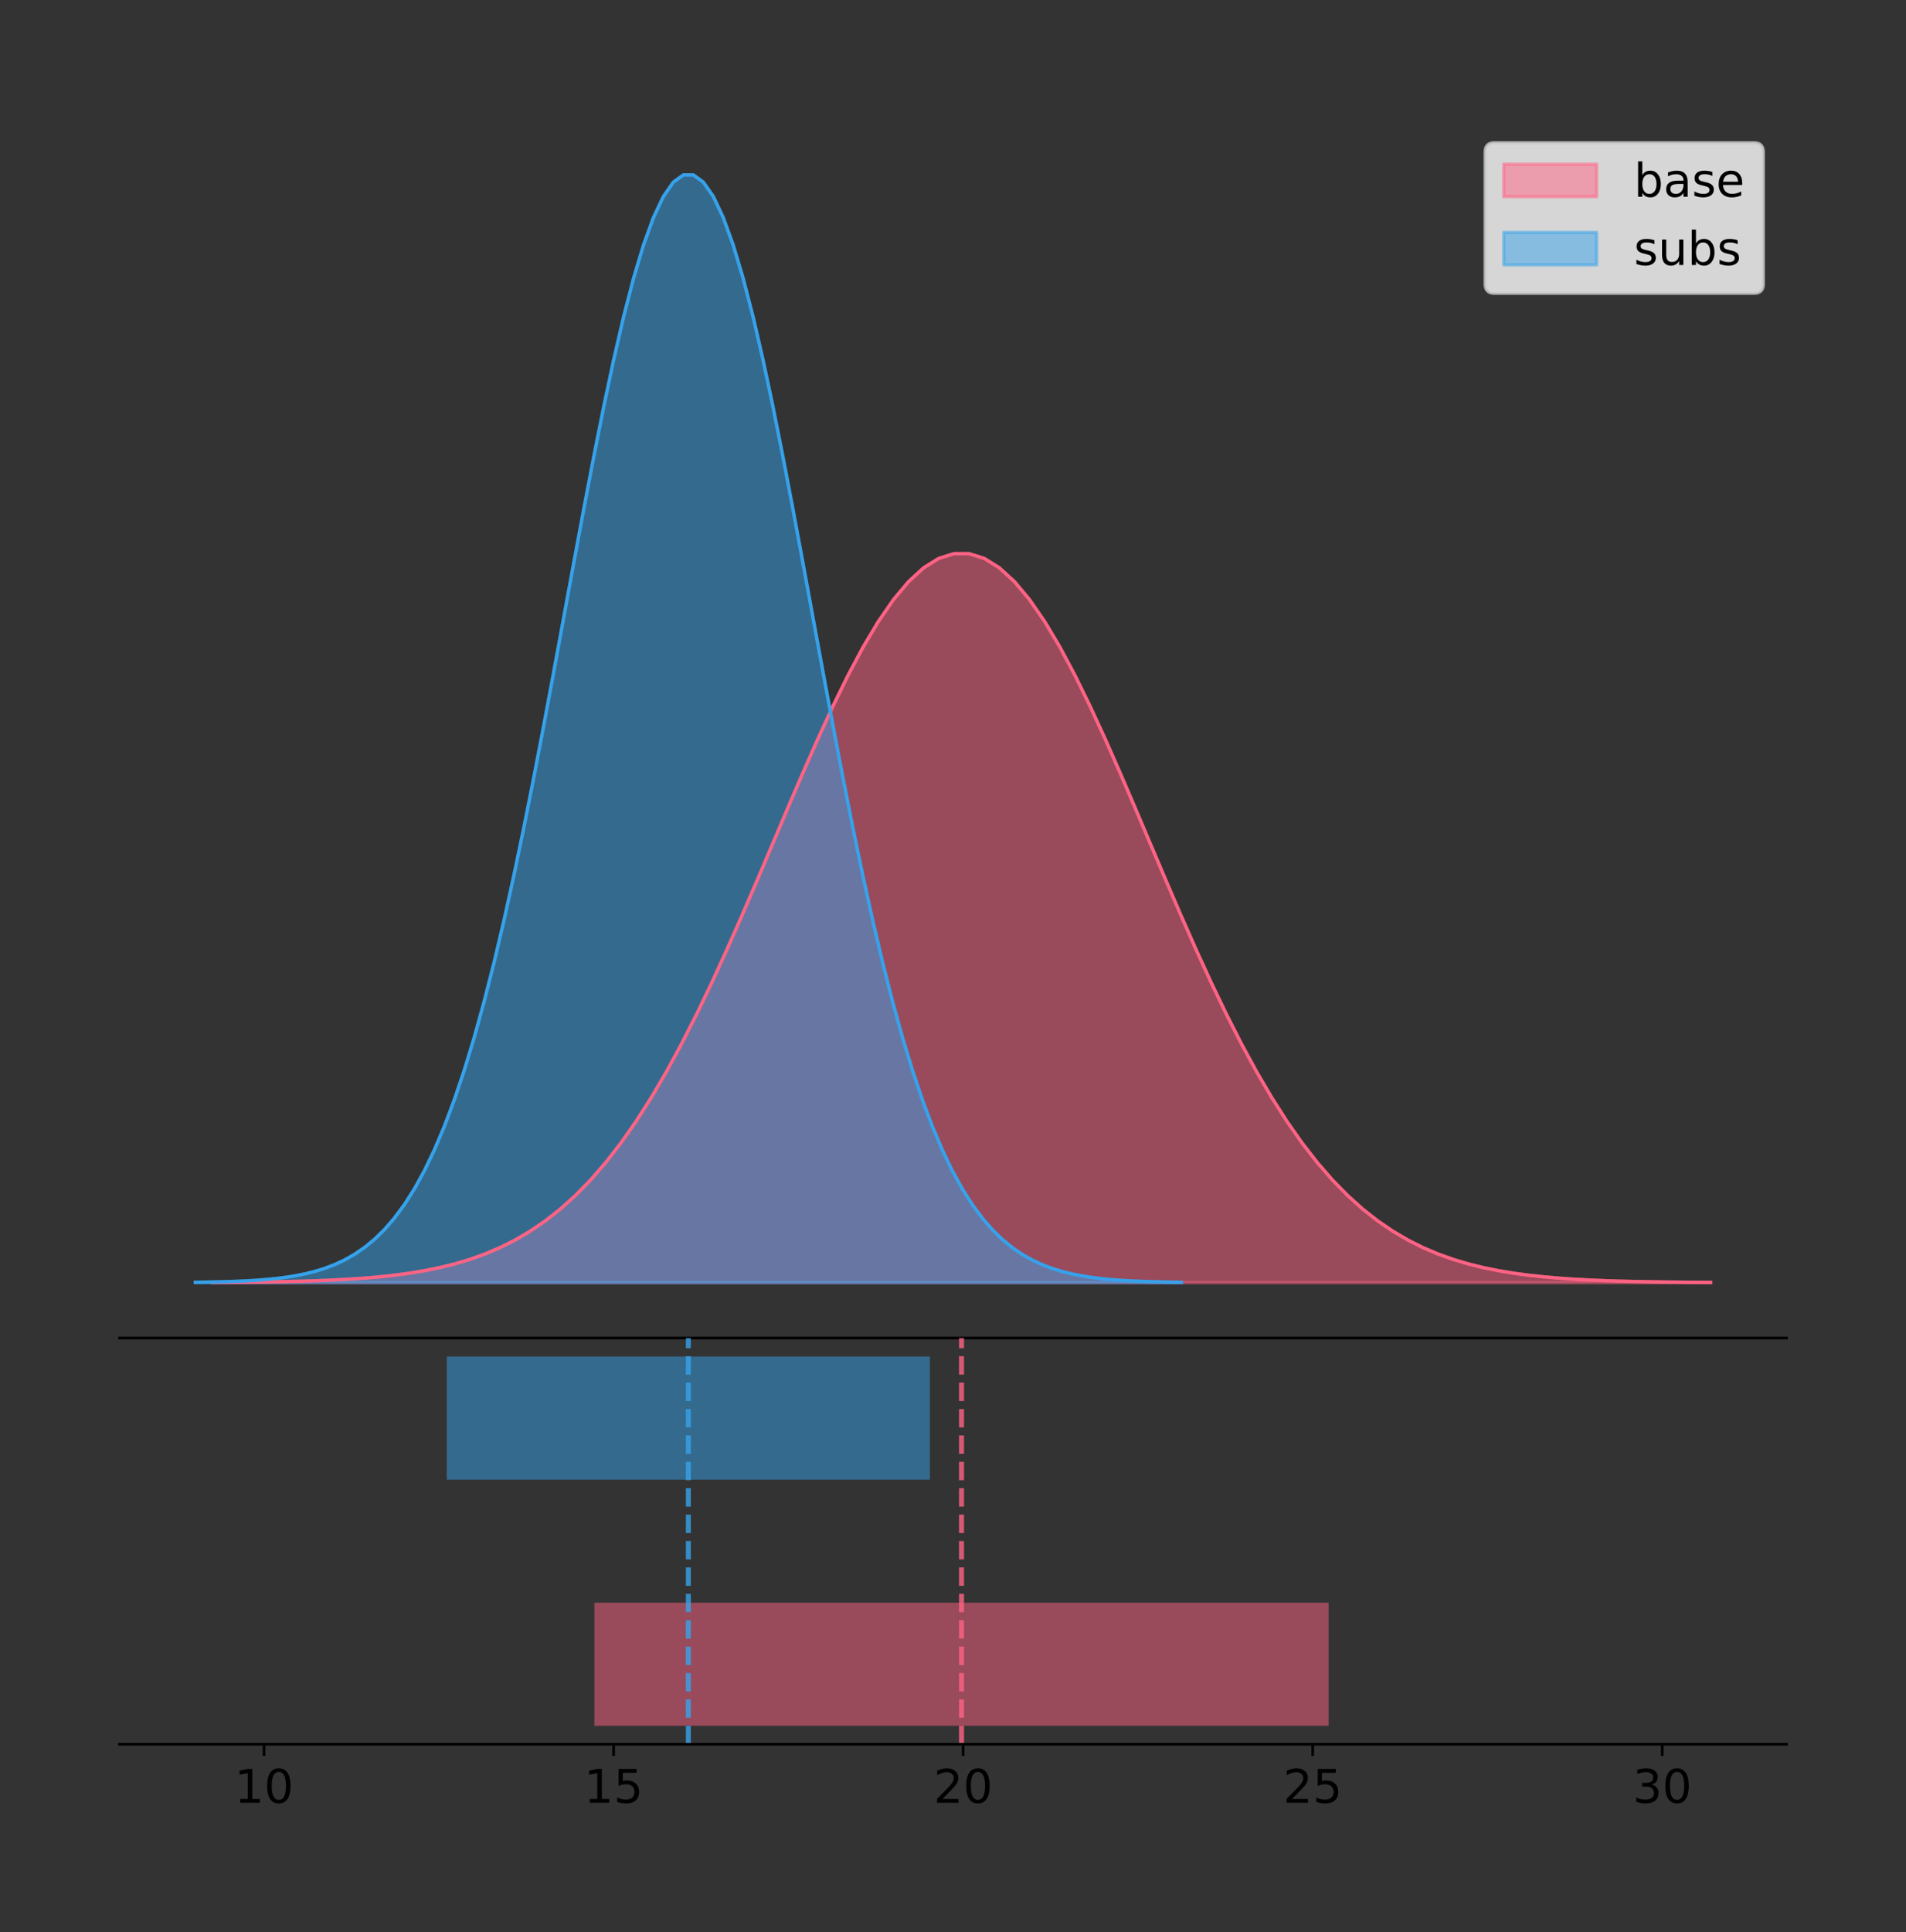 <?xml version="1.0" encoding="utf-8" standalone="no"?>
<!DOCTYPE svg PUBLIC "-//W3C//DTD SVG 1.1//EN"
  "http://www.w3.org/Graphics/SVG/1.1/DTD/svg11.dtd">
<!-- Created with matplotlib (https://matplotlib.org/) -->
<svg height="581.789pt" version="1.1" viewBox="0 0 574.2 581.789" width="574.2pt" xmlns="http://www.w3.org/2000/svg" xmlns:xlink="http://www.w3.org/1999/xlink">
 <rect x="0" y="0" width="574.2" height="581.789" fill="#333333" stroke="none"/>
 <defs>
  <style type="text/css">
*{stroke-linecap:butt;stroke-linejoin:round;}
  </style>
 </defs>
 <g id="figure_1">
  <g id="patch_1">
   <path d="M 0 581.789 
L 574.2 581.789 
L 574.2 0 
L 0 0 
z
" style="fill:none;"/>
  </g>
  <g id="axes_1">
   <g id="patch_2">
    <path d="M 36 402.93 
L 538.2 402.93 
L 538.2 36 
L 36 36 
z
" style="fill:none;"/>
   </g>
   <g id="PolyCollection_1">
    <defs>
     <path d="M 63.95 -195.538 
L 63.95 -195.612 
L 68.51 -195.64 
L 73.07 -195.677 
L 77.63 -195.727 
L 82.19 -195.793 
L 86.749 -195.88 
L 91.309 -195.994 
L 95.869 -196.141 
L 100.429 -196.332 
L 104.989 -196.576 
L 109.548 -196.885 
L 114.108 -197.276 
L 118.668 -197.766 
L 123.228 -198.374 
L 127.788 -199.126 
L 132.348 -200.047 
L 136.907 -201.168 
L 141.467 -202.522 
L 146.027 -204.145 
L 150.587 -206.077 
L 155.147 -208.357 
L 159.707 -211.03 
L 164.266 -214.138 
L 168.826 -217.724 
L 173.386 -221.83 
L 177.946 -226.492 
L 182.506 -231.744 
L 187.065 -237.611 
L 191.625 -244.111 
L 196.185 -251.25 
L 200.745 -259.022 
L 205.305 -267.408 
L 209.865 -276.372 
L 214.424 -285.862 
L 218.984 -295.81 
L 223.544 -306.128 
L 228.104 -316.715 
L 232.664 -327.451 
L 237.224 -338.203 
L 241.783 -348.828 
L 246.343 -359.172 
L 250.903 -369.077 
L 255.463 -378.383 
L 260.023 -386.935 
L 264.582 -394.583 
L 269.142 -401.189 
L 273.702 -406.631 
L 278.262 -410.807 
L 282.822 -413.637 
L 287.382 -415.066 
L 291.941 -415.066 
L 296.501 -413.637 
L 301.061 -410.807 
L 305.621 -406.631 
L 310.181 -401.189 
L 314.741 -394.583 
L 319.3 -386.935 
L 323.86 -378.383 
L 328.42 -369.077 
L 332.98 -359.172 
L 337.54 -348.828 
L 342.099 -338.203 
L 346.659 -327.451 
L 351.219 -316.715 
L 355.779 -306.128 
L 360.339 -295.81 
L 364.899 -285.862 
L 369.458 -276.372 
L 374.018 -267.408 
L 378.578 -259.022 
L 383.138 -251.25 
L 387.698 -244.111 
L 392.258 -237.611 
L 396.817 -231.744 
L 401.377 -226.492 
L 405.937 -221.83 
L 410.497 -217.724 
L 415.057 -214.138 
L 419.616 -211.03 
L 424.176 -208.357 
L 428.736 -206.077 
L 433.296 -204.145 
L 437.856 -202.522 
L 442.416 -201.168 
L 446.975 -200.047 
L 451.535 -199.126 
L 456.095 -198.374 
L 460.655 -197.766 
L 465.215 -197.276 
L 469.774 -196.885 
L 474.334 -196.576 
L 478.894 -196.332 
L 483.454 -196.141 
L 488.014 -195.994 
L 492.574 -195.88 
L 497.133 -195.793 
L 501.693 -195.727 
L 506.253 -195.677 
L 510.813 -195.64 
L 515.373 -195.612 
L 515.373 -195.538 
L 515.373 -195.538 
L 510.813 -195.538 
L 506.253 -195.538 
L 501.693 -195.538 
L 497.133 -195.538 
L 492.574 -195.538 
L 488.014 -195.538 
L 483.454 -195.538 
L 478.894 -195.538 
L 474.334 -195.538 
L 469.774 -195.538 
L 465.215 -195.538 
L 460.655 -195.538 
L 456.095 -195.538 
L 451.535 -195.538 
L 446.975 -195.538 
L 442.416 -195.538 
L 437.856 -195.538 
L 433.296 -195.538 
L 428.736 -195.538 
L 424.176 -195.538 
L 419.616 -195.538 
L 415.057 -195.538 
L 410.497 -195.538 
L 405.937 -195.538 
L 401.377 -195.538 
L 396.817 -195.538 
L 392.258 -195.538 
L 387.698 -195.538 
L 383.138 -195.538 
L 378.578 -195.538 
L 374.018 -195.538 
L 369.458 -195.538 
L 364.899 -195.538 
L 360.339 -195.538 
L 355.779 -195.538 
L 351.219 -195.538 
L 346.659 -195.538 
L 342.099 -195.538 
L 337.54 -195.538 
L 332.98 -195.538 
L 328.42 -195.538 
L 323.86 -195.538 
L 319.3 -195.538 
L 314.741 -195.538 
L 310.181 -195.538 
L 305.621 -195.538 
L 301.061 -195.538 
L 296.501 -195.538 
L 291.941 -195.538 
L 287.382 -195.538 
L 282.822 -195.538 
L 278.262 -195.538 
L 273.702 -195.538 
L 269.142 -195.538 
L 264.582 -195.538 
L 260.023 -195.538 
L 255.463 -195.538 
L 250.903 -195.538 
L 246.343 -195.538 
L 241.783 -195.538 
L 237.224 -195.538 
L 232.664 -195.538 
L 228.104 -195.538 
L 223.544 -195.538 
L 218.984 -195.538 
L 214.424 -195.538 
L 209.865 -195.538 
L 205.305 -195.538 
L 200.745 -195.538 
L 196.185 -195.538 
L 191.625 -195.538 
L 187.065 -195.538 
L 182.506 -195.538 
L 177.946 -195.538 
L 173.386 -195.538 
L 168.826 -195.538 
L 164.266 -195.538 
L 159.707 -195.538 
L 155.147 -195.538 
L 150.587 -195.538 
L 146.027 -195.538 
L 141.467 -195.538 
L 136.907 -195.538 
L 132.348 -195.538 
L 127.788 -195.538 
L 123.228 -195.538 
L 118.668 -195.538 
L 114.108 -195.538 
L 109.548 -195.538 
L 104.989 -195.538 
L 100.429 -195.538 
L 95.869 -195.538 
L 91.309 -195.538 
L 86.749 -195.538 
L 82.19 -195.538 
L 77.63 -195.538 
L 73.07 -195.538 
L 68.51 -195.538 
L 63.95 -195.538 
z
" id="m57f3c6966a" style="stroke:#ff6384;stroke-opacity:0.5;"/>
    </defs>
    <g clip-path="url(#p80f7a4a7e6)">
     <use style="fill:#ff6384;fill-opacity:0.5;stroke:#ff6384;stroke-opacity:0.5;" x="0" xlink:href="#m57f3c6966a" y="581.789"/>
    </g>
   </g>
   <g id="PolyCollection_2">
    <defs>
     <path d="M 58.827 -195.538 
L 58.827 -195.65 
L 61.828 -195.692 
L 64.829 -195.749 
L 67.83 -195.825 
L 70.831 -195.925 
L 73.832 -196.058 
L 76.832 -196.23 
L 79.833 -196.455 
L 82.834 -196.744 
L 85.835 -197.115 
L 88.836 -197.585 
L 91.837 -198.179 
L 94.838 -198.923 
L 97.839 -199.848 
L 100.839 -200.99 
L 103.84 -202.39 
L 106.841 -204.093 
L 109.842 -206.151 
L 112.843 -208.617 
L 115.844 -211.552 
L 118.845 -215.017 
L 121.845 -219.078 
L 124.846 -223.801 
L 127.847 -229.25 
L 130.848 -235.488 
L 133.849 -242.572 
L 136.85 -250.552 
L 139.851 -259.468 
L 142.852 -269.344 
L 145.852 -280.192 
L 148.853 -292.002 
L 151.854 -304.744 
L 154.855 -318.365 
L 157.856 -332.786 
L 160.857 -347.901 
L 163.858 -363.58 
L 166.858 -379.667 
L 169.859 -395.98 
L 172.86 -412.318 
L 175.861 -428.462 
L 178.862 -444.18 
L 181.863 -459.23 
L 184.864 -473.372 
L 187.865 -486.366 
L 190.865 -497.987 
L 193.866 -508.025 
L 196.867 -516.294 
L 199.868 -522.64 
L 202.869 -526.94 
L 205.87 -529.111 
L 208.871 -529.111 
L 211.871 -526.94 
L 214.872 -522.64 
L 217.873 -516.294 
L 220.874 -508.025 
L 223.875 -497.987 
L 226.876 -486.366 
L 229.877 -473.372 
L 232.878 -459.23 
L 235.878 -444.18 
L 238.879 -428.462 
L 241.88 -412.318 
L 244.881 -395.98 
L 247.882 -379.667 
L 250.883 -363.58 
L 253.884 -347.901 
L 256.884 -332.786 
L 259.885 -318.365 
L 262.886 -304.744 
L 265.887 -292.002 
L 268.888 -280.192 
L 271.889 -269.344 
L 274.89 -259.468 
L 277.891 -250.552 
L 280.891 -242.572 
L 283.892 -235.488 
L 286.893 -229.25 
L 289.894 -223.801 
L 292.895 -219.078 
L 295.896 -215.017 
L 298.897 -211.552 
L 301.897 -208.617 
L 304.898 -206.151 
L 307.899 -204.093 
L 310.9 -202.39 
L 313.901 -200.99 
L 316.902 -199.848 
L 319.903 -198.923 
L 322.903 -198.179 
L 325.904 -197.585 
L 328.905 -197.115 
L 331.906 -196.744 
L 334.907 -196.455 
L 337.908 -196.23 
L 340.909 -196.058 
L 343.91 -195.925 
L 346.91 -195.825 
L 349.911 -195.749 
L 352.912 -195.692 
L 355.913 -195.65 
L 355.913 -195.538 
L 355.913 -195.538 
L 352.912 -195.538 
L 349.911 -195.538 
L 346.91 -195.538 
L 343.91 -195.538 
L 340.909 -195.538 
L 337.908 -195.538 
L 334.907 -195.538 
L 331.906 -195.538 
L 328.905 -195.538 
L 325.904 -195.538 
L 322.903 -195.538 
L 319.903 -195.538 
L 316.902 -195.538 
L 313.901 -195.538 
L 310.9 -195.538 
L 307.899 -195.538 
L 304.898 -195.538 
L 301.897 -195.538 
L 298.897 -195.538 
L 295.896 -195.538 
L 292.895 -195.538 
L 289.894 -195.538 
L 286.893 -195.538 
L 283.892 -195.538 
L 280.891 -195.538 
L 277.891 -195.538 
L 274.89 -195.538 
L 271.889 -195.538 
L 268.888 -195.538 
L 265.887 -195.538 
L 262.886 -195.538 
L 259.885 -195.538 
L 256.884 -195.538 
L 253.884 -195.538 
L 250.883 -195.538 
L 247.882 -195.538 
L 244.881 -195.538 
L 241.88 -195.538 
L 238.879 -195.538 
L 235.878 -195.538 
L 232.878 -195.538 
L 229.877 -195.538 
L 226.876 -195.538 
L 223.875 -195.538 
L 220.874 -195.538 
L 217.873 -195.538 
L 214.872 -195.538 
L 211.871 -195.538 
L 208.871 -195.538 
L 205.87 -195.538 
L 202.869 -195.538 
L 199.868 -195.538 
L 196.867 -195.538 
L 193.866 -195.538 
L 190.865 -195.538 
L 187.865 -195.538 
L 184.864 -195.538 
L 181.863 -195.538 
L 178.862 -195.538 
L 175.861 -195.538 
L 172.86 -195.538 
L 169.859 -195.538 
L 166.858 -195.538 
L 163.858 -195.538 
L 160.857 -195.538 
L 157.856 -195.538 
L 154.855 -195.538 
L 151.854 -195.538 
L 148.853 -195.538 
L 145.852 -195.538 
L 142.852 -195.538 
L 139.851 -195.538 
L 136.85 -195.538 
L 133.849 -195.538 
L 130.848 -195.538 
L 127.847 -195.538 
L 124.846 -195.538 
L 121.845 -195.538 
L 118.845 -195.538 
L 115.844 -195.538 
L 112.843 -195.538 
L 109.842 -195.538 
L 106.841 -195.538 
L 103.84 -195.538 
L 100.839 -195.538 
L 97.839 -195.538 
L 94.838 -195.538 
L 91.837 -195.538 
L 88.836 -195.538 
L 85.835 -195.538 
L 82.834 -195.538 
L 79.833 -195.538 
L 76.832 -195.538 
L 73.832 -195.538 
L 70.831 -195.538 
L 67.83 -195.538 
L 64.829 -195.538 
L 61.828 -195.538 
L 58.827 -195.538 
z
" id="m6c37b478a8" style="stroke:#36a2eb;stroke-opacity:0.5;"/>
    </defs>
    <g clip-path="url(#p80f7a4a7e6)">
     <use style="fill:#36a2eb;fill-opacity:0.5;stroke:#36a2eb;stroke-opacity:0.5;" x="0" xlink:href="#m6c37b478a8" y="581.789"/>
    </g>
   </g>
   <g id="line2d_1">
    <path clip-path="url(#p80f7a4a7e6)" d="M 63.95 386.178 
L 68.51 386.15 
L 73.07 386.113 
L 77.63 386.063 
L 82.19 385.996 
L 86.749 385.909 
L 91.309 385.796 
L 95.869 385.648 
L 100.429 385.457 
L 104.989 385.214 
L 109.548 384.904 
L 114.108 384.513 
L 118.668 384.024 
L 123.228 383.415 
L 127.788 382.663 
L 132.348 381.742 
L 136.907 380.621 
L 141.467 379.267 
L 146.027 377.644 
L 150.587 375.713 
L 155.147 373.432 
L 159.707 370.759 
L 164.266 367.651 
L 168.826 364.065 
L 173.386 359.96 
L 177.946 355.298 
L 182.506 350.046 
L 187.065 344.179 
L 191.625 337.679 
L 196.185 330.54 
L 200.745 322.767 
L 205.305 314.381 
L 209.865 305.417 
L 214.424 295.927 
L 218.984 285.98 
L 223.544 275.661 
L 228.104 265.074 
L 232.664 254.338 
L 237.224 243.586 
L 241.783 232.961 
L 246.343 222.618 
L 250.903 212.713 
L 255.463 203.406 
L 260.023 194.854 
L 264.582 187.207 
L 269.142 180.601 
L 273.702 175.158 
L 278.262 170.982 
L 282.822 168.153 
L 287.382 166.724 
L 291.941 166.724 
L 296.501 168.153 
L 301.061 170.982 
L 305.621 175.158 
L 310.181 180.601 
L 314.741 187.207 
L 319.3 194.854 
L 323.86 203.406 
L 328.42 212.713 
L 332.98 222.618 
L 337.54 232.961 
L 342.099 243.586 
L 346.659 254.338 
L 351.219 265.074 
L 355.779 275.661 
L 360.339 285.98 
L 364.899 295.927 
L 369.458 305.417 
L 374.018 314.381 
L 378.578 322.767 
L 383.138 330.54 
L 387.698 337.679 
L 392.258 344.179 
L 396.817 350.046 
L 401.377 355.298 
L 405.937 359.96 
L 410.497 364.065 
L 415.057 367.651 
L 419.616 370.759 
L 424.176 373.432 
L 428.736 375.713 
L 433.296 377.644 
L 437.856 379.267 
L 442.416 380.621 
L 446.975 381.742 
L 451.535 382.663 
L 456.095 383.415 
L 460.655 384.024 
L 465.215 384.513 
L 469.774 384.904 
L 474.334 385.214 
L 478.894 385.457 
L 483.454 385.648 
L 488.014 385.796 
L 492.574 385.909 
L 497.133 385.996 
L 501.693 386.063 
L 506.253 386.113 
L 510.813 386.15 
L 515.373 386.178 
" style="fill:none;stroke:#ff6384;stroke-linecap:square;"/>
   </g>
   <g id="line2d_2">
    <path clip-path="url(#p80f7a4a7e6)" d="M 58.827 386.139 
L 61.828 386.097 
L 64.829 386.04 
L 67.83 385.965 
L 70.831 385.864 
L 73.832 385.732 
L 76.832 385.559 
L 79.833 385.334 
L 82.834 385.045 
L 85.835 384.675 
L 88.836 384.204 
L 91.837 383.61 
L 94.838 382.867 
L 97.839 381.941 
L 100.839 380.799 
L 103.84 379.399 
L 106.841 377.696 
L 109.842 375.639 
L 112.843 373.172 
L 115.844 370.238 
L 118.845 366.772 
L 121.845 362.711 
L 124.846 357.989 
L 127.847 352.539 
L 130.848 346.301 
L 133.849 339.217 
L 136.85 331.237 
L 139.851 322.322 
L 142.852 312.445 
L 145.852 301.597 
L 148.853 289.787 
L 151.854 277.045 
L 154.855 263.424 
L 157.856 249.004 
L 160.857 233.888 
L 163.858 218.209 
L 166.858 202.123 
L 169.859 185.809 
L 172.86 169.471 
L 175.861 153.327 
L 178.862 137.61 
L 181.863 122.559 
L 184.864 108.418 
L 187.865 95.423 
L 190.865 83.803 
L 193.866 73.765 
L 196.867 65.495 
L 199.868 59.15 
L 202.869 54.85 
L 205.87 52.679 
L 208.871 52.679 
L 211.871 54.85 
L 214.872 59.15 
L 217.873 65.495 
L 220.874 73.765 
L 223.875 83.803 
L 226.876 95.423 
L 229.877 108.418 
L 232.878 122.559 
L 235.878 137.61 
L 238.879 153.327 
L 241.88 169.471 
L 244.881 185.809 
L 247.882 202.123 
L 250.883 218.209 
L 253.884 233.888 
L 256.884 249.004 
L 259.885 263.424 
L 262.886 277.045 
L 265.887 289.787 
L 268.888 301.597 
L 271.889 312.445 
L 274.89 322.322 
L 277.891 331.237 
L 280.891 339.217 
L 283.892 346.301 
L 286.893 352.539 
L 289.894 357.989 
L 292.895 362.711 
L 295.896 366.772 
L 298.897 370.238 
L 301.897 373.172 
L 304.898 375.639 
L 307.899 377.696 
L 310.9 379.399 
L 313.901 380.799 
L 316.902 381.941 
L 319.903 382.867 
L 322.903 383.61 
L 325.904 384.204 
L 328.905 384.675 
L 331.906 385.045 
L 334.907 385.334 
L 337.908 385.559 
L 340.909 385.732 
L 343.91 385.864 
L 346.91 385.965 
L 349.911 386.04 
L 352.912 386.097 
L 355.913 386.139 
" style="fill:none;stroke:#36a2eb;stroke-linecap:square;"/>
   </g>
   <g id="patch_3">
    <path d="M 36 402.93 
L 538.2 402.93 
" style="fill:none;stroke:#000000;stroke-linecap:square;stroke-linejoin:miter;stroke-width:0.8;"/>
   </g>
   <g id="legend_1">
    <g id="patch_4">
     <path d="M 450.225 88.299 
L 528.4 88.299 
Q 531.2 88.299 531.2 85.499 
L 531.2 45.8 
Q 531.2 43 528.4 43 
L 450.225 43 
Q 447.425 43 447.425 45.8 
L 447.425 85.499 
Q 447.425 88.299 450.225 88.299 
z
" style="fill:#ffffff;opacity:0.8;stroke:#cccccc;stroke-linejoin:miter;"/>
    </g>
    <g id="patch_5">
     <path d="M 453.025 59.238 
L 481.025 59.238 
L 481.025 49.438 
L 453.025 49.438 
z
" style="fill:#ff6384;opacity:0.5;stroke:#ff6384;stroke-linejoin:miter;"/>
    </g>
    <g id="text_1">
     <!-- base -->
     <defs>
      <path d="M 48.688 27.297 
Q 48.688 37.203 44.609 42.844 
Q 40.531 48.484 33.406 48.484 
Q 26.266 48.484 22.188 42.844 
Q 18.109 37.203 18.109 27.297 
Q 18.109 17.391 22.188 11.75 
Q 26.266 6.109 33.406 6.109 
Q 40.531 6.109 44.609 11.75 
Q 48.688 17.391 48.688 27.297 
z
M 18.109 46.391 
Q 20.953 51.266 25.266 53.625 
Q 29.594 56 35.594 56 
Q 45.562 56 51.781 48.094 
Q 58.016 40.188 58.016 27.297 
Q 58.016 14.406 51.781 6.484 
Q 45.562 -1.422 35.594 -1.422 
Q 29.594 -1.422 25.266 0.953 
Q 20.953 3.328 18.109 8.203 
L 18.109 0 
L 9.078 0 
L 9.078 75.984 
L 18.109 75.984 
z
" id="DejaVuSans-98"/>
      <path d="M 34.281 27.484 
Q 23.391 27.484 19.188 25 
Q 14.984 22.516 14.984 16.5 
Q 14.984 11.719 18.141 8.906 
Q 21.297 6.109 26.703 6.109 
Q 34.188 6.109 38.703 11.406 
Q 43.219 16.703 43.219 25.484 
L 43.219 27.484 
z
M 52.203 31.203 
L 52.203 0 
L 43.219 0 
L 43.219 8.297 
Q 40.141 3.328 35.547 0.953 
Q 30.953 -1.422 24.312 -1.422 
Q 15.922 -1.422 10.953 3.297 
Q 6 8.016 6 15.922 
Q 6 25.141 12.172 29.828 
Q 18.359 34.516 30.609 34.516 
L 43.219 34.516 
L 43.219 35.406 
Q 43.219 41.609 39.141 45 
Q 35.062 48.391 27.688 48.391 
Q 23 48.391 18.547 47.266 
Q 14.109 46.141 10.016 43.891 
L 10.016 52.203 
Q 14.938 54.109 19.578 55.047 
Q 24.219 56 28.609 56 
Q 40.484 56 46.344 49.844 
Q 52.203 43.703 52.203 31.203 
z
" id="DejaVuSans-97"/>
      <path d="M 44.281 53.078 
L 44.281 44.578 
Q 40.484 46.531 36.375 47.5 
Q 32.281 48.484 27.875 48.484 
Q 21.188 48.484 17.844 46.438 
Q 14.5 44.391 14.5 40.281 
Q 14.5 37.156 16.891 35.375 
Q 19.281 33.594 26.516 31.984 
L 29.594 31.297 
Q 39.156 29.25 43.188 25.516 
Q 47.219 21.781 47.219 15.094 
Q 47.219 7.469 41.188 3.016 
Q 35.156 -1.422 24.609 -1.422 
Q 20.219 -1.422 15.453 -0.562 
Q 10.688 0.297 5.422 2 
L 5.422 11.281 
Q 10.406 8.688 15.234 7.391 
Q 20.062 6.109 24.812 6.109 
Q 31.156 6.109 34.562 8.281 
Q 37.984 10.453 37.984 14.406 
Q 37.984 18.062 35.516 20.016 
Q 33.062 21.969 24.703 23.781 
L 21.578 24.516 
Q 13.234 26.266 9.516 29.906 
Q 5.812 33.547 5.812 39.891 
Q 5.812 47.609 11.281 51.797 
Q 16.75 56 26.812 56 
Q 31.781 56 36.172 55.266 
Q 40.578 54.547 44.281 53.078 
z
" id="DejaVuSans-115"/>
      <path d="M 56.203 29.594 
L 56.203 25.203 
L 14.891 25.203 
Q 15.484 15.922 20.484 11.062 
Q 25.484 6.203 34.422 6.203 
Q 39.594 6.203 44.453 7.469 
Q 49.312 8.734 54.109 11.281 
L 54.109 2.781 
Q 49.266 0.734 44.188 -0.344 
Q 39.109 -1.422 33.891 -1.422 
Q 20.797 -1.422 13.156 6.188 
Q 5.516 13.812 5.516 26.812 
Q 5.516 40.234 12.766 48.109 
Q 20.016 56 32.328 56 
Q 43.359 56 49.781 48.891 
Q 56.203 41.797 56.203 29.594 
z
M 47.219 32.234 
Q 47.125 39.594 43.094 43.984 
Q 39.062 48.391 32.422 48.391 
Q 24.906 48.391 20.391 44.141 
Q 15.875 39.891 15.188 32.172 
z
" id="DejaVuSans-101"/>
     </defs>
     <g transform="translate(492.225 59.238)scale(0.14 -0.14)">
      <use xlink:href="#DejaVuSans-98"/>
      <use x="63.477" xlink:href="#DejaVuSans-97"/>
      <use x="124.756" xlink:href="#DejaVuSans-115"/>
      <use x="176.855" xlink:href="#DejaVuSans-101"/>
     </g>
    </g>
    <g id="patch_6">
     <path d="M 453.025 79.787 
L 481.025 79.787 
L 481.025 69.987 
L 453.025 69.987 
z
" style="fill:#36a2eb;opacity:0.5;stroke:#36a2eb;stroke-linejoin:miter;"/>
    </g>
    <g id="text_2">
     <!-- subs -->
     <defs>
      <path d="M 8.5 21.578 
L 8.5 54.688 
L 17.484 54.688 
L 17.484 21.922 
Q 17.484 14.156 20.5 10.266 
Q 23.531 6.391 29.594 6.391 
Q 36.859 6.391 41.078 11.031 
Q 45.312 15.672 45.312 23.688 
L 45.312 54.688 
L 54.297 54.688 
L 54.297 0 
L 45.312 0 
L 45.312 8.406 
Q 42.047 3.422 37.719 1 
Q 33.406 -1.422 27.688 -1.422 
Q 18.266 -1.422 13.375 4.438 
Q 8.5 10.297 8.5 21.578 
z
M 31.109 56 
z
" id="DejaVuSans-117"/>
     </defs>
     <g transform="translate(492.225 79.787)scale(0.14 -0.14)">
      <use xlink:href="#DejaVuSans-115"/>
      <use x="52.1" xlink:href="#DejaVuSans-117"/>
      <use x="115.479" xlink:href="#DejaVuSans-98"/>
      <use x="178.955" xlink:href="#DejaVuSans-115"/>
     </g>
    </g>
   </g>
  </g>
  <g id="axes_2">
   <g id="patch_7">
    <path d="M 36 525.24 
L 538.2 525.24 
L 538.2 402.93 
L 36 402.93 
z
" style="fill:none;"/>
   </g>
   <g id="patch_8">
    <path clip-path="url(#p3c3bbdac03)" d="M 179.063 519.68 
L 400.26 519.68 
L 400.26 482.617 
L 179.063 482.617 
z
" style="fill:#ff6384;opacity:0.5;"/>
   </g>
   <g id="patch_9">
    <path clip-path="url(#p3c3bbdac03)" d="M 134.584 445.553 
L 280.156 445.553 
L 280.156 408.49 
L 134.584 408.49 
z
" style="fill:#36a2eb;opacity:0.5;"/>
   </g>
   <g id="matplotlib.axis_1">
    <g id="xtick_1">
     <g id="line2d_3">
      <defs>
       <path d="M 0 0 
L 0 3.5 
" id="m53c2dfc9d1" style="stroke:#000000;stroke-width:0.8;"/>
      </defs>
      <g>
       <use style="stroke:#000000;stroke-width:0.8;" x="79.546" xlink:href="#m53c2dfc9d1" y="525.24"/>
      </g>
     </g>
     <g id="text_3">
      <!-- 10 -->
      <defs>
       <path d="M 12.406 8.297 
L 28.516 8.297 
L 28.516 63.922 
L 10.984 60.406 
L 10.984 69.391 
L 28.422 72.906 
L 38.281 72.906 
L 38.281 8.297 
L 54.391 8.297 
L 54.391 0 
L 12.406 0 
z
" id="DejaVuSans-49"/>
       <path d="M 31.781 66.406 
Q 24.172 66.406 20.328 58.906 
Q 16.5 51.422 16.5 36.375 
Q 16.5 21.391 20.328 13.891 
Q 24.172 6.391 31.781 6.391 
Q 39.453 6.391 43.281 13.891 
Q 47.125 21.391 47.125 36.375 
Q 47.125 51.422 43.281 58.906 
Q 39.453 66.406 31.781 66.406 
z
M 31.781 74.219 
Q 44.047 74.219 50.516 64.516 
Q 56.984 54.828 56.984 36.375 
Q 56.984 17.969 50.516 8.266 
Q 44.047 -1.422 31.781 -1.422 
Q 19.531 -1.422 13.062 8.266 
Q 6.594 17.969 6.594 36.375 
Q 6.594 54.828 13.062 64.516 
Q 19.531 74.219 31.781 74.219 
z
" id="DejaVuSans-48"/>
      </defs>
      <g transform="translate(70.639 542.878)scale(0.14 -0.14)">
       <use xlink:href="#DejaVuSans-49"/>
       <use x="63.623" xlink:href="#DejaVuSans-48"/>
      </g>
     </g>
    </g>
    <g id="xtick_2">
     <g id="line2d_4">
      <g>
       <use style="stroke:#000000;stroke-width:0.8;" x="184.853" xlink:href="#m53c2dfc9d1" y="525.24"/>
      </g>
     </g>
     <g id="text_4">
      <!-- 15 -->
      <defs>
       <path d="M 10.797 72.906 
L 49.516 72.906 
L 49.516 64.594 
L 19.828 64.594 
L 19.828 46.734 
Q 21.969 47.469 24.109 47.828 
Q 26.266 48.188 28.422 48.188 
Q 40.625 48.188 47.75 41.5 
Q 54.891 34.812 54.891 23.391 
Q 54.891 11.625 47.562 5.094 
Q 40.234 -1.422 26.906 -1.422 
Q 22.312 -1.422 17.547 -0.641 
Q 12.797 0.141 7.719 1.703 
L 7.719 11.625 
Q 12.109 9.234 16.797 8.062 
Q 21.484 6.891 26.703 6.891 
Q 35.156 6.891 40.078 11.328 
Q 45.016 15.766 45.016 23.391 
Q 45.016 31 40.078 35.438 
Q 35.156 39.891 26.703 39.891 
Q 22.75 39.891 18.812 39.016 
Q 14.891 38.141 10.797 36.281 
z
" id="DejaVuSans-53"/>
      </defs>
      <g transform="translate(175.946 542.878)scale(0.14 -0.14)">
       <use xlink:href="#DejaVuSans-49"/>
       <use x="63.623" xlink:href="#DejaVuSans-53"/>
      </g>
     </g>
    </g>
    <g id="xtick_3">
     <g id="line2d_5">
      <g>
       <use style="stroke:#000000;stroke-width:0.8;" x="290.161" xlink:href="#m53c2dfc9d1" y="525.24"/>
      </g>
     </g>
     <g id="text_5">
      <!-- 20 -->
      <defs>
       <path d="M 19.188 8.297 
L 53.609 8.297 
L 53.609 0 
L 7.328 0 
L 7.328 8.297 
Q 12.938 14.109 22.625 23.891 
Q 32.328 33.688 34.812 36.531 
Q 39.547 41.844 41.422 45.531 
Q 43.312 49.219 43.312 52.781 
Q 43.312 58.594 39.234 62.25 
Q 35.156 65.922 28.609 65.922 
Q 23.969 65.922 18.812 64.312 
Q 13.672 62.703 7.812 59.422 
L 7.812 69.391 
Q 13.766 71.781 18.938 73 
Q 24.125 74.219 28.422 74.219 
Q 39.75 74.219 46.484 68.547 
Q 53.219 62.891 53.219 53.422 
Q 53.219 48.922 51.531 44.891 
Q 49.859 40.875 45.406 35.406 
Q 44.188 33.984 37.641 27.219 
Q 31.109 20.453 19.188 8.297 
z
" id="DejaVuSans-50"/>
      </defs>
      <g transform="translate(281.253 542.878)scale(0.14 -0.14)">
       <use xlink:href="#DejaVuSans-50"/>
       <use x="63.623" xlink:href="#DejaVuSans-48"/>
      </g>
     </g>
    </g>
    <g id="xtick_4">
     <g id="line2d_6">
      <g>
       <use style="stroke:#000000;stroke-width:0.8;" x="395.468" xlink:href="#m53c2dfc9d1" y="525.24"/>
      </g>
     </g>
     <g id="text_6">
      <!-- 25 -->
      <g transform="translate(386.56 542.878)scale(0.14 -0.14)">
       <use xlink:href="#DejaVuSans-50"/>
       <use x="63.623" xlink:href="#DejaVuSans-53"/>
      </g>
     </g>
    </g>
    <g id="xtick_5">
     <g id="line2d_7">
      <g>
       <use style="stroke:#000000;stroke-width:0.8;" x="500.775" xlink:href="#m53c2dfc9d1" y="525.24"/>
      </g>
     </g>
     <g id="text_7">
      <!-- 30 -->
      <defs>
       <path d="M 40.578 39.312 
Q 47.656 37.797 51.625 33 
Q 55.609 28.219 55.609 21.188 
Q 55.609 10.406 48.188 4.484 
Q 40.766 -1.422 27.094 -1.422 
Q 22.516 -1.422 17.656 -0.516 
Q 12.797 0.391 7.625 2.203 
L 7.625 11.719 
Q 11.719 9.328 16.594 8.109 
Q 21.484 6.891 26.812 6.891 
Q 36.078 6.891 40.938 10.547 
Q 45.797 14.203 45.797 21.188 
Q 45.797 27.641 41.281 31.266 
Q 36.766 34.906 28.719 34.906 
L 20.219 34.906 
L 20.219 43.016 
L 29.109 43.016 
Q 36.375 43.016 40.234 45.922 
Q 44.094 48.828 44.094 54.297 
Q 44.094 59.906 40.109 62.906 
Q 36.141 65.922 28.719 65.922 
Q 24.656 65.922 20.016 65.031 
Q 15.375 64.156 9.812 62.312 
L 9.812 71.094 
Q 15.438 72.656 20.344 73.438 
Q 25.25 74.219 29.594 74.219 
Q 40.828 74.219 47.359 69.109 
Q 53.906 64.016 53.906 55.328 
Q 53.906 49.266 50.438 45.094 
Q 46.969 40.922 40.578 39.312 
z
" id="DejaVuSans-51"/>
      </defs>
      <g transform="translate(491.868 542.878)scale(0.14 -0.14)">
       <use xlink:href="#DejaVuSans-51"/>
       <use x="63.623" xlink:href="#DejaVuSans-48"/>
      </g>
     </g>
    </g>
   </g>
   <g id="line2d_8">
    <path clip-path="url(#p3c3bbdac03)" d="M 289.661 525.24 
L 289.661 402.93 
" style="fill:none;stroke:#ff6384;stroke-dasharray:5.55,2.4;stroke-dashoffset:0;stroke-opacity:0.8;stroke-width:1.5;"/>
   </g>
   <g id="line2d_9">
    <path clip-path="url(#p3c3bbdac03)" d="M 207.37 525.24 
L 207.37 402.93 
" style="fill:none;stroke:#36a2eb;stroke-dasharray:5.55,2.4;stroke-dashoffset:0;stroke-opacity:0.8;stroke-width:1.5;"/>
   </g>
   <g id="patch_10">
    <path d="M 36 525.24 
L 538.2 525.24 
" style="fill:none;stroke:#000000;stroke-linecap:square;stroke-linejoin:miter;stroke-width:0.8;"/>
   </g>
  </g>
 </g>
 <defs>
  <clipPath id="p80f7a4a7e6">
   <rect height="366.93" width="502.2" x="36" y="36"/>
  </clipPath>
  <clipPath id="p3c3bbdac03">
   <rect height="122.31" width="502.2" x="36" y="402.93"/>
  </clipPath>
 </defs>
</svg>
